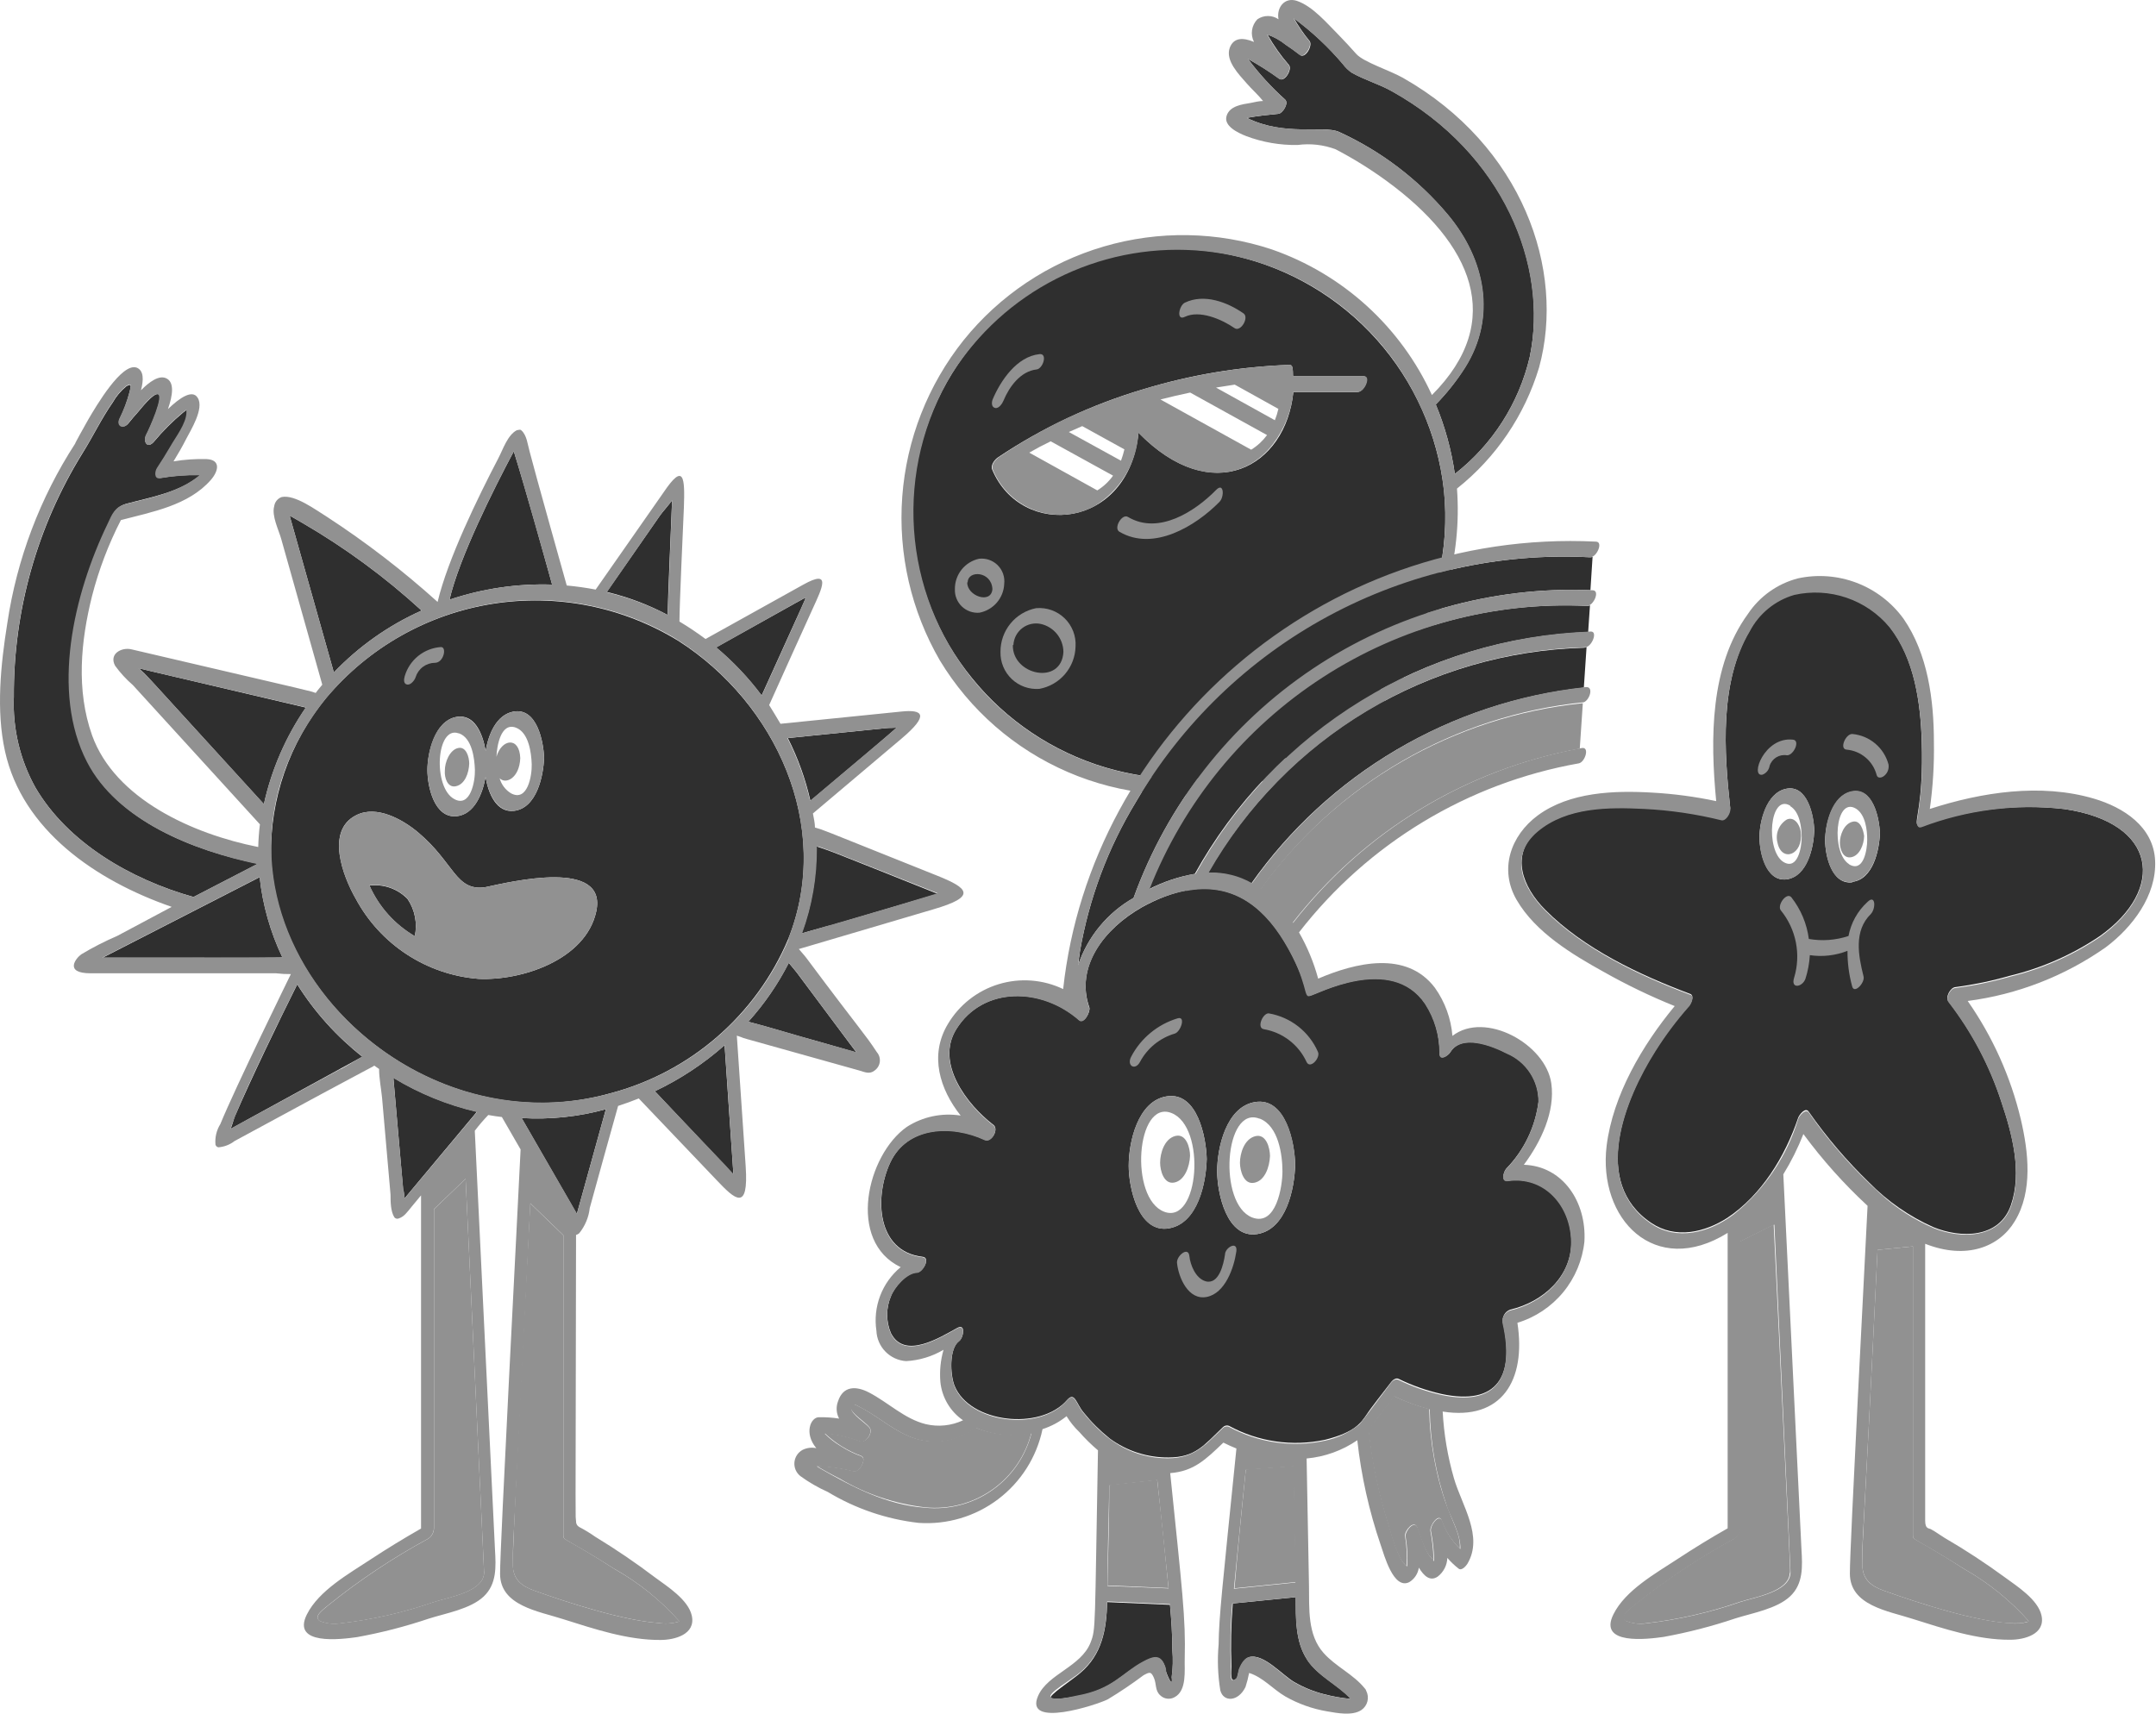 <svg width="405" height="322" viewBox="0 0 405 322" fill="none" xmlns="http://www.w3.org/2000/svg">
<path d="M261.485 17.145C259.056 15.782 256.288 15.015 253.902 13.631C253.288 13.202 252.75 12.677 252.304 12.076C249.576 8.851 246.481 5.956 243.081 3.449C243.925 4.953 244.903 6.379 246 7.709C246.66 8.54 245.19 11.096 244.21 10.329C243.231 9.562 242.464 9.03 241.548 8.412C240.519 7.577 239.35 6.928 238.097 6.495C239.239 8.532 240.587 10.445 242.123 12.204C242.805 13.013 241.314 15.526 240.313 14.802C238.434 13.436 236.47 12.191 234.434 11.075C236.5 13.852 238.841 16.414 241.42 18.721C242.144 19.403 240.952 21.299 240.142 21.384C238.183 21.576 236.18 21.788 234.221 22.151C241.335 25.686 248.534 23.492 251.495 24.77C259.425 28.385 266.443 33.735 272.028 40.426C278.972 48.797 281.145 59.596 275.181 69.075C273.604 71.569 271.77 73.889 269.706 75.997C271.447 80.181 272.648 84.568 273.285 89.054C280.354 83.543 285.322 75.778 287.364 67.051C290.921 50.032 282.572 28.903 261.485 17.145Z" fill="#2F2F2F"/>
<path d="M271.24 92.1C270.069 81.6 265.666 71.724 258.637 63.837C251.608 55.949 242.302 50.441 232.006 48.073C221.967 45.736 211.449 46.599 201.925 50.542C192.401 54.485 184.35 61.309 178.901 70.058C173.452 78.808 170.878 89.043 171.539 99.329C172.201 109.615 176.065 119.436 182.59 127.416C189.048 135.397 197.766 141.242 207.6 144.188C217.437 147.133 227.931 147.041 237.714 143.923C248.368 140.393 257.498 133.332 263.594 123.909C269.69 114.486 272.386 103.265 271.24 92.1ZM213.858 81.301C212.09 99.576 191.834 101.323 186.381 88.224C186.04 87.414 186.85 86.349 187.467 85.944C195.846 80.338 205.023 76.029 214.689 73.164C223.616 70.437 232.86 68.891 242.187 68.564C242.656 68.564 242.805 68.904 242.784 69.352C242.762 69.799 242.784 70.353 242.911 70.694H256.117C257.502 70.694 256.266 73.654 255.01 73.654H242.954C241.527 87.84 227.618 95.423 213.858 81.301Z" fill="#2F2F2F"/>
<path d="M232.304 148.183C244.79 145.258 255.819 137.971 263.409 127.634C270.996 117.297 274.642 104.589 273.69 91.802C281.03 85.969 286.41 78.031 289.111 69.053C294.138 50.714 285.959 27.369 263.551 14.632C260.995 13.183 256.118 11.671 254.754 10.116C253.674 8.895 252.567 7.702 251.432 6.538C249.302 4.408 246.596 1.149 243.572 0.148C241.25 -0.577 239.759 1.489 240.164 3.619C239.58 3.221 238.89 3.008 238.183 3.008C237.476 3.008 236.786 3.221 236.202 3.619C235.663 4.173 235.31 4.882 235.195 5.646C235.08 6.411 235.209 7.192 235.563 7.879C233.561 7.049 231.75 6.985 231.005 8.987C230.132 11.394 232.773 14.035 234.179 15.654C235.158 16.783 236.309 17.784 237.267 18.977C236.5 18.977 235.712 19.19 234.945 19.339C233.284 19.616 230.984 19.893 230.408 21.788C229.833 23.684 232.538 24.962 234.115 25.58C237.197 26.738 240.471 27.302 243.764 27.241C246.173 26.92 248.624 27.198 250.899 28.051C254.23 29.79 257.427 31.776 260.463 33.993C276.48 45.687 282.998 60.192 268.983 74.229C266.08 67.881 261.922 62.186 256.761 57.486C251.6 52.787 245.54 49.179 238.95 46.88C228.707 43.474 217.669 43.281 207.313 46.327C196.958 49.372 187.781 55.511 181.014 63.92C174.298 72.339 170.28 82.589 169.486 93.329C168.691 104.069 171.158 114.798 176.562 124.114C182.195 133.425 190.593 140.748 200.584 145.063C210.576 149.377 221.663 150.467 232.304 148.183ZM178.777 70.288C183.604 62.65 190.404 56.458 198.46 52.367C206.516 48.276 215.528 46.438 224.542 47.046C233.557 47.655 242.241 50.689 249.672 55.826C257.106 60.963 263.012 68.013 266.768 76.231C269.747 82.528 271.353 89.386 271.481 96.35C271.607 103.315 270.252 110.227 267.505 116.628C264.757 123.029 260.68 128.773 255.545 133.479C250.409 138.185 244.33 141.744 237.714 143.923C227.94 147.05 217.45 147.155 207.615 144.226C197.781 141.296 189.059 135.466 182.59 127.5C176.179 119.499 172.376 109.724 171.694 99.493C171.012 89.263 173.484 79.07 178.777 70.288ZM275.245 69.074C281.209 59.575 279.036 48.797 272.093 40.426C266.482 33.725 259.436 28.374 251.474 24.77C248.599 23.535 241.208 25.622 234.2 22.151C236.159 21.788 238.162 21.575 240.121 21.384C240.931 21.384 242.123 19.403 241.399 18.721C238.833 16.407 236.5 13.846 234.434 11.075C236.445 12.199 238.387 13.444 240.249 14.802C241.25 15.526 242.741 13.013 242.06 12.203C240.517 10.45 239.167 8.537 238.034 6.495C239.284 6.934 240.451 7.582 241.484 8.412C242.4 9.03 243.274 9.647 244.147 10.329C245.02 11.011 246.596 8.54 245.936 7.709C244.839 6.379 243.862 4.953 243.018 3.449C246.422 5.95 249.519 8.846 252.241 12.076C252.686 12.677 253.225 13.202 253.838 13.63C256.224 14.994 258.993 15.761 261.421 17.145C282.402 28.839 290.858 49.968 287.365 67.051C285.322 75.778 280.355 83.543 273.285 89.054C272.648 84.568 271.447 80.181 269.707 75.997C271.792 73.892 273.65 71.571 275.245 69.074Z" fill="#919191"/>
<path d="M205.487 95.168C207.915 93.724 209.949 91.703 211.41 89.284C212.871 86.865 213.711 84.123 213.858 81.302C223.805 91.526 233.773 90.461 239.141 83.432C241.3 80.585 242.621 77.191 242.953 73.634H255.116C256.372 73.634 257.608 70.673 256.223 70.673H242.953C242.953 70.247 242.953 69.8 242.826 69.374C242.698 68.948 242.826 68.543 242.229 68.543C227.854 69.093 213.725 72.466 200.652 78.469C196.103 80.614 191.73 83.114 187.573 85.945C186.956 86.35 186.146 87.415 186.487 88.224C187.202 89.991 188.28 91.589 189.65 92.914C191.021 94.239 192.654 95.261 194.445 95.916C196.235 96.57 198.143 96.841 200.045 96.713C201.947 96.584 203.8 96.058 205.487 95.168ZM240.142 76.829C239.976 77.555 239.756 78.267 239.481 78.959L228.427 72.824L231.941 72.27L240.142 76.829ZM238.012 81.749C237.204 82.85 236.193 83.783 235.03 84.497L217.99 75.061C219.843 74.592 221.696 74.145 223.57 73.761L238.012 81.749ZM211.216 84.433C211.048 85.155 210.835 85.867 210.577 86.563L200.779 81.174L203.293 80.066L211.216 84.433ZM209.086 89.374C208.294 90.486 207.286 91.427 206.126 92.143L193.346 85.05C194.666 84.284 196.008 83.574 197.371 82.921L209.086 89.374Z" fill="#919191"/>
<path d="M186.931 76.66C187.656 76.809 188.295 75.786 188.508 75.275C189.573 72.698 191.681 69.758 194.727 69.418C195.92 69.29 196.857 66.35 195.26 66.542C191 66.99 187.954 71.526 186.463 75.062C186.25 75.637 186.228 76.489 186.931 76.66Z" fill="#919191"/>
<path d="M233.605 58.893C230.538 56.763 226.214 55.123 222.572 56.87C221.464 57.402 220.911 60.363 222.572 59.532C225.32 58.212 229.409 59.937 231.923 61.662C233.052 62.429 234.692 59.681 233.605 58.893Z" fill="#919191"/>
<path d="M228.446 92.056C224.506 96.081 217.626 100.576 211.875 97.125C210.746 96.465 209.127 99.255 210.278 99.915C216.668 103.685 224.612 98.85 229.085 94.292C230.023 93.334 229.916 90.543 228.446 92.056Z" fill="#919191"/>
<path d="M194.628 114.273C192.73 114.65 191.023 115.678 189.802 117.179C188.581 118.68 187.922 120.56 187.94 122.495C187.916 123.443 188.091 124.385 188.454 125.26C188.816 126.136 189.358 126.926 190.044 127.58C190.73 128.234 191.545 128.737 192.437 129.058C193.33 129.378 194.279 129.507 195.224 129.439C197.105 129.1 198.81 128.123 200.052 126.671C201.294 125.219 201.997 123.383 202.04 121.473C202.099 120.494 201.946 119.513 201.592 118.598C201.237 117.684 200.689 116.856 199.985 116.173C199.282 115.489 198.439 114.966 197.514 114.638C196.589 114.31 195.605 114.186 194.628 114.273ZM190.368 121.196C190.398 120.58 190.561 119.978 190.846 119.432C191.131 118.885 191.532 118.407 192.02 118.03C192.508 117.653 193.072 117.387 193.673 117.25C194.274 117.112 194.898 117.107 195.501 117.234C196.7 117.503 197.773 118.169 198.546 119.124C199.319 120.078 199.748 121.267 199.761 122.495C199.42 128.842 190.133 126.883 190.261 121.196H190.368Z" fill="#919191"/>
<path d="M183.912 104.987C182.614 105.271 181.455 105.994 180.628 107.034C179.802 108.074 179.359 109.367 179.375 110.695C179.349 111.299 179.451 111.901 179.676 112.462C179.9 113.023 180.241 113.529 180.676 113.948C181.111 114.367 181.631 114.689 182.199 114.892C182.768 115.095 183.374 115.175 183.976 115.126C185.253 114.881 186.409 114.211 187.257 113.224C188.104 112.238 188.592 110.993 188.641 109.694C188.712 109.057 188.639 108.411 188.427 107.806C188.214 107.201 187.867 106.651 187.413 106.199C186.958 105.746 186.407 105.402 185.801 105.192C185.195 104.983 184.549 104.912 183.912 104.987ZM181.782 109.417C181.782 107.096 186.255 107.287 186.425 110.695C186.191 113.592 181.612 111.973 181.697 109.417H181.782Z" fill="#919191"/>
<path d="M298.098 113.847C280.53 112.999 263.14 117.681 248.373 127.232C233.604 136.785 222.204 150.727 215.773 167.097C218.498 165.691 221.422 164.713 224.443 164.2C231.806 150.907 242.477 139.74 255.421 131.781C268.367 123.822 283.147 119.339 298.332 118.767L298.673 113.74C298.492 113.821 298.296 113.857 298.098 113.847Z" fill="#2F2F2F"/>
<path d="M236.754 167.098C239.112 168.857 241.137 171.021 242.739 173.488C256.09 156.271 275.324 144.584 296.756 140.665L297.331 132.145H297.161C285.196 133.385 273.631 137.141 263.221 143.165C252.812 149.188 243.791 157.344 236.754 167.098Z" fill="#919191"/>
<path d="M298.033 121.559C297.888 121.64 297.728 121.69 297.564 121.708C283.142 122.105 269.067 126.208 256.689 133.62C244.312 141.032 234.05 151.505 226.891 164.031C229.734 163.941 232.55 164.634 235.027 166.033C242.235 155.813 251.537 147.243 262.31 140.894C273.086 134.544 285.089 130.56 297.521 129.205L298.033 121.559Z" fill="#2F2F2F"/>
<path d="M333.181 230.102L326.791 233.275C326.791 251.238 326.791 269.202 326.791 287.164C326.78 287.565 326.669 287.957 326.469 288.302C326.269 288.649 325.984 288.939 325.641 289.145C319.089 292.713 312.867 296.856 307.046 301.521C306.215 302.266 304.085 303.651 305.299 304.545C306.524 305.054 307.866 305.216 309.176 305.014C315.193 304.33 321.114 302.98 326.833 300.988C329.645 300.094 336.014 299.092 336.205 295.578C336.355 295.344 336.504 298.986 333.181 230.102Z" fill="#919191"/>
<path d="M369.049 294.855C359.527 288.72 359.336 289.508 359.336 288.465C359.336 288.465 359.336 249.401 359.336 234.192L352.69 234.853C349.9 292.767 349.879 287.102 349.836 293.939C349.836 296.708 351.433 298.007 353.883 298.88C359.783 301.01 373.522 305.59 379.784 304.972L381.04 304.695V304.546C377.596 300.687 373.545 297.413 369.049 294.855Z" fill="#919191"/>
<path d="M387.792 152.019C378.71 150.956 369.504 152.065 360.933 155.257C360.549 155.385 360.315 155.257 360.209 155.023C359.527 154.277 361.359 151.231 360.997 139.282C360.762 131.912 359.612 123.69 354.926 117.705C352.794 115.14 349.995 113.214 346.839 112.139C343.682 111.064 340.289 110.882 337.034 111.613C335.247 112.13 333.584 113.005 332.146 114.184C330.706 115.363 329.522 116.821 328.663 118.472C322.998 128.185 323.85 141.135 325.021 151.828C325.021 152.53 324.233 154.171 323.317 153.958C318.563 152.781 313.704 152.068 308.812 151.828C302.294 151.487 294.115 151.657 288.832 156.088C283.55 160.518 286.021 166.738 290.323 170.998C297.565 178.282 307.981 183.181 317.523 186.76C318.354 187.079 317.63 188.634 317.31 188.89C314.953 191.55 312.814 194.4 310.92 197.41C305.255 206.441 298.758 222.181 310.218 229.807C314.754 232.831 320.186 231.596 324.489 228.827C330.879 224.567 335.309 217.368 337.78 210.04C337.971 209.487 339.164 207.91 339.782 208.912C343.124 213.696 346.92 218.145 351.114 222.203C354.571 225.726 358.66 228.565 363.169 230.574C368.345 232.704 375.566 232.704 377.739 226.463C379.911 220.222 377.952 212.916 375.971 207.058C373.764 200.225 370.392 193.827 366.002 188.144C365.385 187.356 366.386 185.567 367.28 185.482C370.744 185.028 374.169 184.316 377.526 183.352C383.564 181.899 389.292 179.373 394.438 175.897C406.813 167.142 405.322 154.575 387.792 152.019ZM335.65 165.225C331.752 165.758 330.538 160.198 330.516 157.366C330.495 154.533 331.773 149.037 335.437 148.228C339.526 147.312 340.719 153.276 340.804 156.066C340.698 159.112 339.569 164.608 335.65 165.225ZM347.982 165.779C344.085 166.312 342.849 160.731 342.849 157.898C342.849 155.065 344.106 149.57 347.769 148.76C351.859 147.844 353.052 153.808 353.137 156.599C353.031 159.666 351.88 165.225 347.982 165.694V165.779Z" fill="#2F2F2F"/>
<path d="M269.407 274.11C268.84 271.017 268.527 267.882 268.469 264.738C266.182 264.143 263.956 263.33 261.824 262.31C257.564 268.039 257.564 267.848 257.031 268.55C257.675 274.661 258.938 280.694 260.801 286.549C261.227 287.912 262.441 293.067 264.231 294.238C264.346 292.351 264.246 290.458 263.932 288.594C263.805 287.657 265.615 285.463 266.212 286.996C266.808 288.53 267.681 291.789 269.002 292.854C269.215 293.386 269.3 293.386 269.279 292.854C269.225 291.116 269.034 289.386 268.704 287.678C268.533 286.634 270.344 284.121 270.834 285.761C271.541 287.74 272.702 289.527 274.22 290.979C274.497 287.167 271.366 284.802 269.407 274.11Z" fill="#919191"/>
<path d="M208.384 279.009C208.384 285.399 208.149 291.598 208.043 297.902L219.502 298.392C218.842 291.619 218.16 284.824 217.372 278.051L208.384 279.009Z" fill="#919191"/>
<path d="M234.028 276.088C233.262 283.543 232.516 290.998 231.898 298.432L243.443 297.26C243.315 289.997 243.166 282.734 243.038 275.449L234.028 276.088Z" fill="#919191"/>
<path d="M183.162 268.188C181.616 269.409 179.798 270.239 177.863 270.61C175.928 270.981 173.932 270.881 172.044 270.318C168.188 269.147 165.164 266.25 161.671 264.439C160.968 264.077 159.668 263.289 159.775 264.439C159.881 265.59 162.48 267.145 163.311 268.167C164.141 269.189 162.629 271.213 161.5 270.766C159.391 269.952 157.173 269.458 154.919 269.296C156.89 271.168 159.224 272.619 161.777 273.556C162.906 274.003 161.479 276.623 160.414 276.431C158.119 275.858 155.77 275.522 153.406 275.43C154.003 275.856 156.921 277.454 157.666 277.795C162.6 280.717 168.094 282.568 173.79 283.226C178.247 283.667 182.714 282.493 186.378 279.916C190.041 277.341 192.657 273.532 193.748 269.189C190.2 269.943 186.506 269.594 183.162 268.188Z" fill="#919191"/>
<path d="M283.273 221.859C281.931 222.051 282.421 220.176 282.954 219.58C286.298 216.142 288.43 211.707 289.024 206.949C289.039 205.021 288.481 203.134 287.425 201.522C286.366 199.911 284.856 198.65 283.082 197.896C280.227 196.427 274.562 194.19 272.432 197.705C272.006 198.365 270.429 199.387 270.429 197.875C270.457 194.576 269.516 191.338 267.724 188.567C261.334 179.11 247.17 186.927 246.126 187.055C245.082 187.182 245.849 185.436 242.335 178.769C235.753 166.33 226.168 164.029 214.517 170.462C207.403 174.509 201.929 181.602 204.634 189.291C204.889 190.037 203.654 192.465 202.717 191.655C195.688 185.478 184.676 185.265 179.628 193.381C175.687 199.771 181.608 207.524 186.635 211.379C187.679 212.189 186.231 214.723 185.016 214.17C178.861 211.294 170.447 211.55 167.231 218.43C164.249 224.82 164.59 235.15 173.344 236.151C174.856 236.343 173.344 239.048 172.236 239.091C170.277 239.091 167.976 241.902 167.359 243.564C166.895 244.658 166.656 245.836 166.656 247.025C166.656 248.213 166.895 249.391 167.359 250.486C169.893 255.492 176.475 251.359 179.841 249.506C181.459 248.633 181.012 251.338 180.181 251.956C178.243 253.362 178.499 258.346 179.308 260.369C182.12 267.356 195.39 268.889 200.438 263.074C201.907 261.392 202.12 263.692 203.547 265.396C205.002 267.207 206.653 268.849 208.468 270.295C211.671 272.647 215.55 273.895 219.522 273.852C224.528 273.852 226.147 271.573 229.725 268.165C229.868 268.016 230.051 267.912 230.251 267.867C230.451 267.82 230.662 267.837 230.854 267.909C236.366 270.919 242.776 271.85 248.916 270.529C254.646 269.102 255.69 267.27 256.797 265.673C257.309 264.949 256.797 265.524 261.356 259.645C261.654 259.262 262.25 258.836 262.74 259.091C265.305 260.348 268.006 261.298 270.792 261.924C281.25 264.161 284.594 258.601 282.315 248.484C282.219 247.983 282.306 247.466 282.562 247.025C282.815 246.582 283.218 246.247 283.699 246.077C289.876 244.629 295.287 239.815 295.18 233.148C295.074 226.481 290.196 220.879 283.273 221.859ZM219.586 230.805C213.814 231.742 212.025 223.094 212.025 219.047C212.025 214.617 213.729 206.885 219.118 206.012C224.933 205.032 226.573 213.722 226.679 217.748C226.573 222.178 225.039 229.91 219.522 230.805H219.586ZM236.2 231.87C230.428 232.807 228.66 224.159 228.639 220.112C228.639 215.682 230.343 207.971 235.732 207.077C241.547 206.118 243.208 214.809 243.293 218.834C243.187 223.265 241.653 230.975 236.2 231.87Z" fill="#2F2F2F"/>
<path d="M298.714 104.711C281.632 103.815 264.632 107.635 249.573 115.754C234.516 123.872 221.983 135.976 213.344 150.74C208.121 159.343 204.566 168.852 202.864 178.771C202.758 179.644 202.63 180.496 202.523 181.348C204.323 176 208.032 171.504 212.939 168.718C219.252 151.217 230.972 136.179 246.399 125.782C261.829 115.385 280.166 110.169 298.757 110.888L299.162 104.605C299.029 104.689 298.872 104.727 298.714 104.711Z" fill="#2F2F2F"/>
<path d="M48.462 162.282C36.364 159.854 22.093 154.209 16.512 143.112C9.718 129.927 14.063 111.546 20.368 98.382C21.262 96.486 21.71 95.208 23.818 94.633C28.398 93.398 33.851 92.503 37.642 89.244C35.152 89.192 32.663 89.377 30.208 89.798C29.079 89.947 29.229 88.499 29.654 87.86C30.506 86.582 31.316 85.261 32.104 83.919C33.105 82.194 35.214 79.446 35.193 77.38C35.193 76.677 35.086 77.061 34.383 77.529C32.404 79.178 30.579 81.004 28.93 82.982C27.695 84.431 26.8 82.982 27.503 81.662C28.206 80.341 31.018 74.121 29.633 74.036C28.611 74.036 26.523 76.741 25.927 77.423C25.331 78.105 24.692 78.807 24.116 79.553C23.222 80.66 21.859 80 22.498 78.637C23.284 77.036 23.905 75.359 24.351 73.632C24.585 72.609 24.841 71.949 23.733 72.588C22.707 73.421 21.847 74.44 21.198 75.591C19.068 78.637 17.492 81.981 15.49 85.176C6.985 98.915 2.519 114.771 2.603 130.929C2.359 136.873 3.76 142.769 6.65 147.969C12.7 158.32 24.521 165.222 36.343 168.544L48.462 162.282Z" fill="#2F2F2F"/>
<path d="M87.465 221.497L81.522 227.205C81.522 247.213 81.522 267.2 81.522 287.165C81.512 287.563 81.404 287.951 81.207 288.298C81.01 288.643 80.73 288.935 80.393 289.146C73.828 292.709 67.597 296.859 61.777 301.542C60.946 302.288 58.795 303.672 60.03 304.567C61.248 305.074 62.582 305.236 63.886 305.036C69.909 304.352 75.838 303.002 81.564 301.01C84.355 300.115 90.745 299.114 90.936 295.6C90.936 295.344 91.107 299.05 87.465 221.497Z" fill="#919191"/>
<path d="M115.516 294.856C105.973 288.722 105.803 289.51 105.803 288.466C105.803 288.466 105.803 247.996 105.803 232.085L99.604 226.1C99.477 228.784 96.367 286.358 96.324 293.94C96.324 296.709 97.922 298.009 100.371 298.882C106.633 301.118 117.028 304.484 123.673 304.952C124.969 305.155 126.292 305.067 127.55 304.697C127.557 304.648 127.557 304.597 127.55 304.548C124.092 300.684 120.027 297.41 115.516 294.856Z" fill="#919191"/>
<path d="M53.04 179.876C50.781 175.132 49.34 170.041 48.78 164.816L19.301 179.939C55.511 179.939 51.89 179.982 53.04 179.876Z" fill="#2F2F2F"/>
<path d="M103.716 109.844C101.948 103.454 98.923 92.569 96.517 84.795C92.704 91.952 86.271 104.796 84.439 112.677C90.645 110.591 97.173 109.631 103.716 109.844Z" fill="#2F2F2F"/>
<path d="M62.713 126.351C67.404 121.444 73.003 117.495 79.199 114.722C72.35 108.446 64.844 102.926 56.813 98.257C56.281 97.98 55.343 97.362 54.406 96.894C59.54 115.126 60.519 118.598 62.713 126.351Z" fill="#2F2F2F"/>
<path d="M68.059 198.554C63.235 194.759 59.099 190.162 55.833 184.965C52.212 192.228 47.313 202.367 44.097 209.801C43.884 210.333 43.649 211.356 43.309 212.122C43.309 212.08 66.717 199.3 68.059 198.554Z" fill="#2F2F2F"/>
<path d="M152.235 150.463C157.496 146.054 168.401 136.895 168.401 136.725C164.823 136.938 172.15 136.235 147.996 138.684C149.886 142.422 151.31 146.378 152.235 150.463Z" fill="#2F2F2F"/>
<path d="M26.035 125.541C28.165 127.522 24.587 123.709 49.572 151.101C51.006 144.601 53.682 138.439 57.453 132.953C23.799 125.051 26.589 125.711 26.035 125.541Z" fill="#2F2F2F"/>
<path d="M136.111 196.385C132.175 199.872 127.765 202.783 123.012 205.033C124.801 206.907 137.091 219.943 137.773 220.688C137.624 218.473 136.26 198.6 136.111 196.385Z" fill="#2F2F2F"/>
<path d="M125.419 115.551C125.419 113.272 126.058 98.916 126.249 94.017C125.504 95.039 124.481 96.147 123.97 96.871L113.98 111.227C117.961 112.177 121.805 113.629 125.419 115.551Z" fill="#2F2F2F"/>
<path d="M143.074 130.677C152.148 110.655 151.083 113.062 151.339 112.295C150.721 112.572 152.702 111.486 134.512 121.646C137.706 124.314 140.58 127.345 143.074 130.677Z" fill="#2F2F2F"/>
<path d="M76.003 225.162L89.593 208.889C84.054 207.607 78.755 205.449 73.894 202.499C76.685 234.513 75.322 219.283 76.003 225.162Z" fill="#2F2F2F"/>
<path d="M149.679 182.754C149.253 182.179 148.678 181.561 148.167 180.922C146.129 184.924 143.572 188.641 140.562 191.977C144.823 193.084 149.082 194.447 153.492 195.64L160.925 197.77C160.286 197.003 161.351 198.388 149.679 182.754Z" fill="#2F2F2F"/>
<path d="M153.324 159.024C153.425 164.601 152.494 170.147 150.576 175.383C169.32 169.994 130.192 181.496 176.136 167.949C153.324 158.833 156.924 160.26 153.324 159.024Z" fill="#2F2F2F"/>
<path d="M108.357 228.1C109.572 223.712 113.193 210.592 113.81 208.419C108.662 209.835 103.315 210.398 97.984 210.08C99.135 212.083 108.272 227.93 108.357 228.1Z" fill="#2F2F2F"/>
<path d="M148.063 176.448C156.583 155.148 145.549 132.038 127.551 120.493C117.065 114.01 104.596 111.518 92.424 113.473C80.253 115.429 69.192 121.701 61.265 131.143C54.368 139.53 50.697 150.107 50.913 160.963C52.042 189.143 83.204 214.213 114.622 205.438C122.04 203.482 128.912 199.853 134.709 194.826C140.506 189.801 145.074 183.514 148.063 176.448ZM85.675 134.722C89.168 134.04 90.68 137.874 91.234 141.112C91.746 137.938 93.258 134.338 96.389 133.721C100.841 132.847 102.097 139.301 102.204 142.368C102.097 145.755 100.841 151.847 96.559 152.358C93.258 152.742 91.724 149.121 91.213 145.968C90.659 149.227 89.083 152.976 85.845 153.359C81.585 153.849 80.286 147.779 80.286 144.669C80.286 141.559 81.628 135.51 85.675 134.722ZM112.002 171.273C110.021 180.368 97.965 184.308 89.892 183.925C85.086 183.548 80.452 181.965 76.417 179.326C72.382 176.687 69.076 173.075 66.803 168.823C64.46 164.733 61.095 156.043 66.931 153.168C70.765 151.229 75.643 153.977 78.54 156.405C85.377 162.135 85.569 167.545 91.192 166.693C95.984 165.671 114.174 161.262 112.002 171.273Z" fill="#2F2F2F"/>
<path d="M220.227 310.063C220.227 307.188 220.035 304.334 219.78 301.543L207.98 301.032C207.852 306.166 207.042 310.852 202.931 314.345C201.291 315.751 196.861 318.605 197.415 319.052C197.969 319.499 201.334 318.903 202.335 318.711C209.045 317.455 210.727 314.451 214.71 312.321C216.436 311.384 217.927 310.852 218.757 312.939C218.928 313.344 218.928 313.748 219.056 314.153C219.183 314.558 220.397 317.54 220.099 315.154C220.331 313.467 220.376 311.759 220.227 310.063Z" fill="#2F2F2F"/>
<path d="M245.551 311.853C243.293 308.445 243.421 304.058 243.421 300.096L231.578 301.288C231.248 305.233 231.163 309.197 231.322 313.153C231.322 313.855 230.939 316.752 232.387 315.283C232.387 315.283 232.728 313.834 232.792 313.685C233.09 312.897 233.729 311.662 234.602 311.385C237.286 310.533 240.992 314.857 243.122 316.049C244.869 317.061 246.748 317.828 248.703 318.328C250.373 318.767 252.075 319.065 253.794 319.223C251.195 316.454 247.595 314.963 245.551 311.853Z" fill="#2F2F2F"/>
<path d="M69.398 166.396C71.166 170.387 74.147 173.719 77.918 175.917C78.173 174.718 78.184 173.478 77.95 172.275C77.715 171.071 77.241 169.925 76.555 168.909C75.637 167.966 74.514 167.248 73.272 166.811C72.03 166.377 70.704 166.234 69.398 166.396Z" fill="#2F2F2F"/>
<path d="M404.836 161.711C404.537 155.321 398.893 151.7 393.334 150.06C383.365 147.12 372.247 148.846 362.513 151.998C363.098 147.829 363.354 143.62 363.279 139.41C363.279 131.571 362.15 122.86 357.571 116.257C355.358 113.205 352.303 110.863 348.783 109.517C345.262 108.17 341.426 107.877 337.741 108.674C333.883 109.676 330.531 112.065 328.326 115.383C321.212 125.16 321.254 138.813 322.383 150.528C318.432 149.689 314.424 149.155 310.391 148.931C303.235 148.505 294.885 148.803 288.9 153.191C283.724 157.004 281.573 163.394 284.917 169.123C288.452 175.194 295.354 179.347 301.318 182.649C305.597 185.066 310.029 187.201 314.588 189.039C308.474 196.43 303 205.781 301.808 215.238C300.104 229.04 310.839 240.18 324.535 231.66C324.535 247.72 324.535 284.719 324.535 287.168C321.312 289 318.16 290.932 315.077 292.962C311.03 295.624 305.322 298.798 303.086 303.313C300.146 309.171 309.476 307.999 312.5 307.573C317.088 306.738 321.608 305.571 326.026 304.08C329.199 303.079 333.779 302.291 336.271 299.948C338.763 297.605 338.593 294.325 338.401 291.109C338.188 286.657 335.27 226.42 334.993 220.648C336.473 218.245 337.734 215.715 338.763 213.087C342.348 217.949 346.384 222.465 350.819 226.569C350.393 235.601 347.453 291.13 347.496 295.667C347.496 301.695 354.717 302.696 359.296 304.187C365.111 306.019 371.459 308.149 377.614 308.106C380.255 308.106 384.26 307.084 383.493 303.548C382.833 300.544 378.892 298.052 376.634 296.391C372.984 293.716 369.194 291.234 365.282 288.957C364.472 288.467 363.599 287.807 362.726 287.338C362.3 287.104 361.639 287.338 361.639 285.698C361.639 282.823 361.639 272.13 361.639 233.705C369.435 236.772 375.591 234.28 378.488 229.445C381.896 223.822 381.044 216.431 379.595 210.275C377.695 202.317 374.313 194.788 369.627 188.08C378.954 186.868 387.849 183.409 395.549 178.005C400.576 174.235 405.134 168.25 404.836 161.711ZM336.335 295.581C336.143 299.096 329.774 300.097 326.963 300.992C321.244 302.981 315.322 304.329 309.305 305.017C307.995 305.22 306.653 305.058 305.429 304.549C304.214 303.612 306.344 302.27 307.175 301.524C312.996 296.86 319.218 292.717 325.77 289.149C326.113 288.942 326.398 288.653 326.599 288.305C326.799 287.96 326.91 287.568 326.92 287.168C326.92 269.206 326.92 251.241 326.92 233.279L333.31 230.105C336.548 299.82 336.356 295.347 336.335 295.581ZM369.052 294.857C373.548 297.415 377.599 300.689 381.044 304.549V304.698C379.785 305.066 378.462 305.154 377.167 304.954C370.479 304.485 360.127 301.12 353.886 298.883C351.437 298.01 349.818 296.753 349.839 293.941C349.839 286.891 349.69 297.009 352.693 234.855L359.339 234.195C359.339 249.403 359.339 288.467 359.339 288.467C359.339 289.511 359.424 288.766 369.052 294.857ZM394.463 176.067C389.316 179.543 383.589 182.07 377.55 183.522C374.193 184.487 370.768 185.198 367.305 185.652C366.389 185.652 365.409 187.527 366.027 188.315C370.417 193.998 373.789 200.396 375.995 207.229C377.976 213.087 379.915 220.542 377.763 226.633C375.612 232.725 368.37 232.874 363.194 230.744C359.565 229.172 356.218 227.015 353.29 224.354C348.222 219.798 343.698 214.673 339.807 209.082C339.189 208.166 337.996 209.657 337.805 210.211C335.664 217.291 331.432 223.558 325.664 228.188C321.084 231.639 315.014 233.194 310.242 229.977C298.783 222.352 305.279 206.548 310.945 197.58C312.839 194.571 314.977 191.721 317.335 189.06C317.655 188.698 318.379 187.143 317.548 186.93C308.006 183.352 297.59 178.41 290.348 171.168C286.088 166.908 283.34 160.902 288.857 156.258C294.374 151.615 302.319 151.679 308.837 151.998C313.729 152.238 318.588 152.952 323.342 154.128C324.258 154.362 325.131 152.722 325.046 151.998C323.874 141.348 322.916 128.355 328.688 118.642C329.547 116.992 330.731 115.533 332.171 114.354C333.608 113.175 335.272 112.301 337.059 111.784C340.314 111.053 343.707 111.235 346.863 112.31C350.02 113.384 352.819 115.311 354.951 117.876C359.637 123.861 360.787 132.083 361.022 139.452C361.384 151.295 359.573 154.469 360.233 155.193C360.34 155.449 360.574 155.555 360.958 155.427C369.507 152.182 378.707 151.014 387.796 152.02C405.24 154.576 406.966 167.1 394.463 176.067Z" fill="#919191"/>
<path d="M347.77 148.672C344.106 149.481 342.85 154.678 342.85 157.809C342.85 160.941 344.085 166.329 347.983 165.69C351.881 165.051 353.031 159.663 353.138 156.51C353.031 153.72 351.86 147.756 347.77 148.672ZM347.365 162.389C343.936 160.259 344.703 149.609 348.622 151.931C350.432 153.038 350.752 155.956 350.752 157.809C350.752 159.663 350.07 164.05 347.323 162.389H347.365Z" fill="#919191"/>
<path d="M347.981 154.404C346.384 154.809 345.617 156.896 345.617 158.366C345.617 159.495 346.171 161.369 347.747 161.071C349.323 160.773 350.133 158.707 350.175 157.088C350.026 155.959 349.451 153.999 347.981 154.404Z" fill="#919191"/>
<path d="M335.649 165.225C339.568 164.692 340.697 159.197 340.804 156.066C340.804 153.276 339.526 147.312 335.436 148.227C331.772 149.037 330.516 154.213 330.516 157.365C330.516 160.518 331.751 165.672 335.649 165.225ZM336.309 151.486C338.098 152.573 338.439 155.512 338.439 157.365C338.439 159.218 337.694 163.606 334.989 161.945C331.602 159.772 332.411 148.994 336.309 151.401V151.486Z" fill="#919191"/>
<path d="M338.269 156.317C338.12 154.996 337.076 153.378 335.67 153.974C334.938 154.413 334.369 155.079 334.05 155.871C333.73 156.663 333.679 157.538 333.903 158.362C334.691 162.111 338.802 160.662 338.269 156.317Z" fill="#919191"/>
<path d="M331.072 145.562C331.419 145.43 331.726 145.209 331.962 144.921C332.197 144.633 332.352 144.289 332.414 143.922C332.621 143.245 333.07 142.668 333.675 142.299C334.278 141.93 334.998 141.795 335.694 141.92C336.951 141.92 338.229 139.108 336.802 138.981C331.413 138.363 328.687 146.052 331.072 145.562Z" fill="#919191"/>
<path d="M347.982 137.917C346.726 137.81 345.448 140.75 346.875 140.856C348.191 140.967 349.441 141.484 350.451 142.335C351.463 143.185 352.185 144.328 352.519 145.606C352.711 146.352 353.499 146.139 353.946 145.777C354.255 145.522 354.492 145.192 354.634 144.819C354.775 144.445 354.817 144.041 354.756 143.647C354.349 142.113 353.48 140.742 352.27 139.717C351.058 138.693 349.563 138.064 347.982 137.917Z" fill="#919191"/>
<path d="M350.796 169.481C348.947 171.168 347.699 173.411 347.239 175.871C344.838 176.67 342.276 176.862 339.784 176.425C339.419 173.581 338.293 170.887 336.525 168.629C335.651 167.5 333.756 170.078 334.522 171.057C335.947 172.802 336.919 174.872 337.353 177.083C337.788 179.292 337.673 181.575 337.015 183.731C336.354 185.861 338.548 185.52 339.145 183.923C339.607 182.481 339.886 180.983 339.975 179.471C342.363 179.825 344.802 179.545 347.047 178.662C347.034 180.913 347.328 183.156 347.92 185.328C348.304 186.883 350.434 184.583 350.05 183.411C349.092 179.577 348.197 174.891 351.435 171.739C352.414 170.695 352.329 167.948 350.796 169.481Z" fill="#919191"/>
<path d="M298.097 113.848C299.354 113.848 300.611 110.973 299.205 110.909C280.542 110.091 262.107 115.259 246.587 125.658C231.068 136.058 219.279 151.145 212.94 168.717C208.032 171.503 204.324 176 202.524 181.348C202.524 180.496 202.758 179.644 202.865 178.771C204.567 168.851 208.122 159.343 213.344 150.74C221.977 135.971 234.51 123.863 249.569 115.744C264.629 107.625 281.63 103.807 298.715 104.711C299.95 104.711 301.207 101.835 299.822 101.771C248.021 99.237 204.888 138.194 199.712 185.842C195.933 184.034 191.612 183.706 187.602 184.924C183.593 186.143 180.185 188.818 178.05 192.424C174.536 198.303 176.538 204.672 180.457 209.613C176.938 209.055 173.335 209.814 170.34 211.743C162.863 216.983 159.008 233.235 169.19 238.091C167.464 239.521 166.137 241.372 165.339 243.465C164.54 245.559 164.296 247.826 164.631 250.041C164.692 251.515 165.295 252.912 166.326 253.966C167.356 255.021 168.741 255.655 170.212 255.749C172.692 255.615 175.103 254.884 177.241 253.619C176.679 255.577 176.477 257.617 176.645 259.647C176.788 261.087 177.243 262.48 177.979 263.726C178.714 264.974 179.713 266.046 180.905 266.868C178.719 267.896 176.247 268.152 173.897 267.592C169.914 266.612 166.825 263.502 163.247 261.649C160.84 260.393 158.369 260.35 157.411 263.332C157.216 263.852 157.134 264.408 157.171 264.964C157.208 265.517 157.362 266.058 157.624 266.548C156.37 266.354 155.101 266.269 153.832 266.293C152.299 266.293 150.978 269.275 153.342 272.107C152.472 271.92 151.563 272.033 150.765 272.427C150.335 272.661 149.97 272.998 149.702 273.407C149.434 273.816 149.272 274.284 149.23 274.772C149.188 275.26 149.267 275.75 149.46 276.199C149.654 276.649 149.956 277.043 150.339 277.347C151.947 278.521 153.675 279.52 155.494 280.329C160.692 283.467 166.503 285.45 172.534 286.144C177.891 286.521 183.203 284.943 187.487 281.705C191.771 278.466 194.737 273.786 195.836 268.529C197.477 268.003 199.008 267.181 200.351 266.101C201.022 267.194 201.831 268.197 202.758 269.083C203.836 270.31 205.003 271.458 206.252 272.512C205.634 306.145 205.868 306.038 204.867 308.616C203.078 313.195 196.816 314.516 195.005 318.648C192.279 324.846 206.06 320.331 208.083 319.308C210.401 317.911 212.648 316.397 214.814 314.771C215.964 314.154 216.22 314.047 216.752 315.24C217.285 316.433 216.923 317.668 217.988 318.584C218.337 318.91 218.782 319.117 219.257 319.174C219.73 319.232 220.212 319.138 220.629 318.904C222.993 317.668 222.482 313.813 222.546 311.662C222.759 304.121 222.056 298.647 219.82 276.794C224.25 276.453 226.487 274.238 229.809 271.064C230.597 271.469 231.428 271.831 232.259 272.171C229.596 298.456 228.979 303.717 228.915 308.999C228.659 311.877 228.766 314.776 229.234 317.626C229.831 319.883 232.621 319.756 233.963 316.987C234.246 316.122 234.472 315.24 234.644 314.345C237.222 315.134 239.139 317.413 241.439 318.755C243.887 320.15 246.562 321.102 249.341 321.566C251.109 321.864 254.006 322.461 255.731 321.311C256.296 320.925 256.701 320.346 256.869 319.683C257.037 319.021 256.958 318.32 256.647 317.711C256.596 317.523 256.494 317.353 256.349 317.221C254.219 314.58 250.918 313.153 248.639 310.597C245.571 307.167 245.955 302.204 245.891 297.923L245.444 274.046C248.858 273.737 252.136 272.557 254.965 270.617C255.706 277.332 257.184 283.948 259.374 290.34C259.991 292.087 261.738 298.754 264.72 297.284C265.204 296.99 265.617 296.594 265.93 296.123C266.241 295.65 266.448 295.118 266.531 294.558C267.489 296.155 268.661 297.199 270.066 296.24C270.61 295.825 271.055 295.295 271.368 294.688C271.681 294.081 271.856 293.41 271.877 292.726C272.518 293.469 273.232 294.147 274.007 294.749C274.582 295.197 275.413 294.217 275.647 293.834C278.714 288.679 274.603 282.864 273.134 277.816C271.947 273.714 271.234 269.492 271.004 265.228C282.058 266.974 286.723 259.413 285.04 248.55C288.408 247.525 291.398 245.529 293.639 242.814C295.878 240.096 297.266 236.779 297.629 233.278C298.055 225.844 293.582 219.092 286.254 218.858C289.513 214.47 292.154 208.847 291.409 203.564C290.365 196.173 278.97 189.889 272.835 194.639C272.573 191.378 271.432 188.252 269.534 185.587C264.188 178.537 254.624 180.88 247.616 183.883C246.79 180.846 245.58 177.925 244.016 175.192C256.986 158.455 275.715 147.135 296.564 143.434C297.735 143.242 298.694 140.26 297.117 140.559C275.615 144.443 256.307 156.141 242.909 173.403C241.307 170.937 239.281 168.773 236.924 167.013C243.963 157.213 253.003 149.02 263.446 142.976C273.89 136.932 285.496 133.175 297.501 131.953C298.608 131.57 299.46 128.929 297.863 129.099C285.398 130.431 273.359 134.406 262.554 140.761C251.746 147.115 242.421 155.702 235.198 165.948C232.725 164.538 229.907 163.846 227.062 163.946C234.221 151.42 244.483 140.948 256.86 133.535C269.238 126.123 283.313 122.021 297.735 121.623C298.992 121.623 300.206 118.641 298.843 118.662C283.594 119.191 268.744 123.659 255.734 131.632C242.726 139.606 232.003 150.812 224.612 164.159C221.592 164.672 218.667 165.65 215.943 167.056C222.371 150.722 233.748 136.81 248.481 127.268C263.214 117.726 280.563 113.034 298.097 113.848ZM173.684 283.29C166.484 282.757 160.009 279.328 153.854 275.792L153.406 275.494C155.771 275.584 158.119 275.92 160.414 276.495C161.479 276.687 162.906 274.067 161.777 273.62C160.415 273.132 159.115 272.489 157.901 271.703C156.813 271.057 155.811 270.278 154.919 269.381C157.173 269.543 159.391 270.037 161.5 270.851C162.629 271.298 164.056 269.168 163.311 268.252C162.565 267.336 159.881 265.739 159.881 264.525C159.881 263.311 161.074 264.163 161.777 264.525C165.292 266.357 168.295 269.232 172.15 270.404C174.039 270.966 176.034 271.066 177.969 270.695C179.905 270.325 181.722 269.494 183.269 268.274C186.574 269.679 190.228 270.052 193.748 269.339C192.633 273.684 189.994 277.484 186.31 280.044C182.627 282.606 178.146 283.759 173.684 283.29ZM220.224 310.064C220.363 311.719 220.32 313.383 220.097 315.027C220.416 317.477 219.032 314.58 219.053 314.026C219.074 313.472 218.925 313.217 218.755 312.812C217.924 310.682 216.433 311.257 214.708 312.194C210.725 314.324 209.042 317.391 202.332 318.584C201.331 318.776 198.264 319.585 197.412 318.925C196.56 318.265 201.289 315.623 202.929 314.218C207.04 310.724 207.849 306.038 207.977 300.905L219.777 301.416C220.033 304.249 220.224 307.103 220.224 310.064ZM208.041 297.987C208.041 291.597 208.275 285.399 208.382 279.094L217.391 278.114C218.101 284.888 218.812 291.667 219.521 298.456L208.041 297.987ZM234.027 276.176L242.93 275.537C243.058 282.821 243.207 290.085 243.335 297.348L231.79 298.52C232.514 290.894 233.26 283.546 234.027 276.091V276.176ZM245.55 311.939C247.68 315.048 251.195 316.561 253.687 319.223C251.968 319.066 250.266 318.767 248.596 318.329C246.641 317.828 244.762 317.061 243.015 316.049C240.885 314.857 237.243 310.533 234.495 311.385C233.622 311.662 232.983 312.897 232.685 313.685C232.685 313.834 232.387 315.176 232.28 315.283C230.832 316.838 231.258 313.941 231.215 313.153C231.055 309.197 231.141 305.233 231.471 301.289L243.314 300.096C243.42 304.058 243.292 308.445 245.55 311.853V311.939ZM271.77 283.034C272.537 285.164 274.454 288.423 274.326 291.065C272.808 289.612 271.647 287.825 270.94 285.846C270.343 284.206 268.533 286.719 268.81 287.763C269.148 289.469 269.34 291.201 269.385 292.939C269.385 293.471 269.385 293.471 269.108 292.939C267.787 291.874 266.978 288.679 266.318 287.081C265.657 285.484 263.911 287.742 264.038 288.679C264.352 290.543 264.452 292.436 264.337 294.323C262.547 293.152 261.333 287.933 260.907 286.634C259.039 280.779 257.776 274.749 257.137 268.636C257.648 268.039 257.137 268.636 261.93 262.395C264.062 263.415 266.288 264.229 268.575 264.823C268.667 270.996 269.747 277.115 271.77 282.949V283.034ZM222.78 167.418C230.96 165.842 236.86 169.782 241.226 176.982C245.912 184.714 244.741 187.632 246.083 187.142C247.126 187.014 261.312 179.218 267.681 188.654C269.472 191.425 270.414 194.663 270.386 197.962C270.386 199.475 271.962 198.452 272.388 197.792C274.518 194.277 280.163 196.514 283.038 197.983C284.812 198.738 286.323 199.998 287.381 201.609C288.438 203.221 288.996 205.108 288.981 207.036C288.387 211.794 286.254 216.229 282.91 219.667C282.378 220.263 281.888 222.138 283.23 221.946C290.152 220.966 295.03 226.653 295.115 233.32C295.2 239.987 289.812 244.801 283.635 246.249C283.153 246.418 282.751 246.754 282.497 247.197C282.241 247.638 282.154 248.156 282.25 248.656C284.55 258.838 281.121 264.312 270.727 262.096C267.941 261.472 265.238 260.522 262.675 259.264C262.185 259.008 261.589 259.434 261.291 259.817C258.799 263.098 255.944 267.059 255.284 267.698C253.42 269.187 251.231 270.216 248.894 270.702C242.753 272.027 236.342 271.098 230.832 268.082C230.64 268.007 230.429 267.992 230.229 268.039C230.029 268.084 229.846 268.188 229.703 268.337C225.933 271.916 223.909 274.727 216.923 273.854C211.129 273.045 207.231 269.999 203.525 265.483C202.098 263.779 201.885 261.479 200.415 263.161C195.282 269.104 182.055 267.422 179.286 260.456C178.476 258.454 178.221 253.449 180.159 252.043C180.99 251.425 181.437 248.72 179.818 249.593C176.453 251.447 169.871 255.579 167.336 250.573C166.873 249.478 166.634 248.301 166.634 247.112C166.634 245.923 166.873 244.746 167.336 243.651C167.975 241.989 170.255 239.284 172.214 239.178C173.343 239.178 174.834 236.43 173.322 236.238C164.567 235.237 164.227 224.885 167.209 218.517C170.425 211.637 178.838 211.381 184.994 214.257C186.208 214.81 187.657 212.276 186.613 211.466C181.586 207.611 175.665 199.858 179.605 193.468C184.611 185.331 195.58 185.502 202.694 191.743C203.632 192.552 204.824 190.124 204.611 189.378C201.054 179.005 212.173 169.356 222.844 167.354L222.78 167.418Z" fill="#919191"/>
<path d="M236.198 231.872C241.651 230.977 243.185 223.352 243.291 218.836C243.291 214.81 241.545 206.056 235.73 207.078C230.341 207.973 228.637 215.598 228.637 220.114C228.658 224.161 230.426 232.809 236.198 231.872ZM236.646 210.188C240.16 211.551 240.906 216.983 240.906 220.114C240.906 222.904 239.755 230.487 235.218 228.762C228.722 226.227 230.021 207.632 236.56 210.188H236.646Z" fill="#919191"/>
<path d="M235.584 222.242C237.608 221.88 238.481 219.26 238.566 217.215C238.566 215.745 237.863 212.955 235.797 213.488C233.731 214.02 232.922 216.704 232.922 218.514C232.943 219.963 233.625 222.604 235.584 222.242Z" fill="#919191"/>
<path d="M219.12 206.013C213.731 206.886 212.027 214.533 212.027 219.049C212.027 223.096 213.817 231.829 219.589 230.806C225.042 229.912 226.575 222.286 226.682 217.749C226.575 213.724 224.935 205.033 219.12 206.013ZM218.673 227.675C212.113 225.162 213.412 206.567 220.036 209.123C226.66 211.679 225.276 230.231 218.673 227.675Z" fill="#919191"/>
<path d="M217.926 218.473C217.926 219.922 218.607 222.563 220.567 222.201C222.527 221.839 223.464 219.24 223.549 217.174C223.549 215.704 222.846 212.914 220.78 213.447C218.714 213.979 217.926 216.705 217.926 218.473Z" fill="#919191"/>
<path d="M223.421 236.004C223.208 234.108 220.971 236.004 221.099 237.303C221.376 240.051 223.229 244.375 226.68 243.693C230.13 243.012 231.792 238.262 232.239 235.173C232.558 233.043 230.109 234.385 230.109 235.748C229.853 237.474 229.001 241.414 226.488 240.754C224.571 240.2 223.591 237.644 223.421 236.004Z" fill="#919191"/>
<path d="M212.494 198.537C211.578 200.262 213.239 201.242 214.155 199.517C214.834 198.245 215.761 197.121 216.879 196.209C218 195.299 219.288 194.62 220.673 194.213C221.802 193.872 222.803 190.869 221.227 191.338C219.365 191.896 217.633 192.822 216.134 194.058C214.634 195.293 213.397 196.816 212.494 198.537Z" fill="#919191"/>
<path d="M237.393 193.381C239.129 193.675 240.767 194.386 242.166 195.456C243.566 196.525 244.684 197.918 245.423 199.515C246.105 201.028 248.149 198.685 247.553 197.598C246.733 195.741 245.47 194.116 243.872 192.863C242.275 191.611 240.392 190.772 238.394 190.42C237.286 190.207 235.966 193.125 237.393 193.381Z" fill="#919191"/>
<path d="M176.007 164.519C152.002 154.913 155.239 156.148 153.088 155.488C153.088 154.593 152.854 153.72 152.705 152.847L169.319 138.81C174.644 134.316 173.366 133.272 169.319 133.698L146.613 135.998C145.91 134.784 145.186 133.634 144.483 132.484C145.739 129.694 151.192 117.574 152.641 114.421C154.43 110.502 156.283 106.839 150.873 109.863L132.533 120.066C130.957 118.89 129.322 117.795 127.634 116.786C127.634 113.676 128.295 99.405 128.465 95.379C128.678 89.692 128.465 86.859 124.674 92.483L111.894 110.779C110.105 110.438 108.294 110.183 106.462 110.012C106.462 110.012 100.243 87.882 99.497 84.878C99.114 83.558 98.986 81.747 97.9 80.831C97.687 80.64 97.282 80.831 97.09 80.831C95.344 81.726 94.47 84.474 93.597 86.135C89.784 93.441 84.097 105.092 82.202 113.101C75.699 107.235 68.749 101.887 61.413 97.105C59.411 95.89 55.406 92.845 52.893 93.398C52.526 93.532 52.203 93.763 51.959 94.067C51.715 94.371 51.559 94.737 51.508 95.124C50.997 96.934 52.36 99.575 52.829 101.279L60.539 128.65C59.432 129.992 59.709 129.672 59.304 130.205C57.749 129.694 61.605 130.631 24.67 122.004C22.86 121.578 20.41 122.835 21.624 125.093C22.596 126.431 23.718 127.653 24.968 128.735L48.825 154.891C48.654 156.297 48.548 157.703 48.505 159.151C36.172 156.702 21.603 150.12 17.3 138.171C14.276 129.651 15.171 120.449 17.3 111.951C18.569 107.021 20.384 102.249 22.711 97.722C28.632 96.167 35.384 94.975 39.602 90.182C41.05 88.521 41.519 86.412 38.835 86.263C36.746 86.204 34.656 86.347 32.594 86.689C33.446 85.304 34.255 83.899 35.001 82.429C35.746 80.959 38.43 76.742 37.131 74.74C36.151 73.121 33.744 74.74 31.55 76.87C32.445 74.292 32.828 71.758 31.167 71.055C29.846 70.48 28.078 71.715 26.481 73.334C26.992 71.395 27.035 69.628 25.671 69.074C22.86 68.094 18.067 76.294 16.555 78.872C15.959 79.915 13.893 83.622 14.148 83.302C7.517 93.533 3.159 105.067 1.368 117.127C0.133 124.88 -0.762 133.442 0.942 141.174C4.201 155.956 17.982 165.456 32.253 170.398L21.986 175.872C19.667 176.869 17.419 178.021 15.256 179.323C14.297 180.004 11.933 182.88 17.045 182.88H51.87C52.789 182.99 53.714 183.039 54.639 183.029C54.533 183.242 44.202 204.329 41.391 211.209C40.676 212.361 40.355 213.714 40.475 215.064C40.507 215.194 40.576 215.313 40.675 215.403C40.773 215.494 40.896 215.554 41.029 215.575C42.13 215.49 43.182 215.083 44.053 214.404C73.639 198.343 69.613 200.729 70.295 200.218L71.211 200.857C71.211 202.625 71.594 204.499 71.765 206.224C72.02 209.228 73.085 221.39 73.362 224.479C73.362 225.693 73.362 227.631 74.086 228.739C74.172 228.843 74.285 228.92 74.414 228.962C74.542 229.005 74.68 229.007 74.811 228.973C75.939 228.632 76.493 227.737 77.239 226.843L79.092 224.606C79.092 243.031 79.092 284.758 79.092 287.207C75.897 289.039 72.702 290.977 69.635 293.001C65.609 295.663 59.901 298.837 57.643 303.352C54.725 309.21 64.033 308.038 67.057 307.612C71.652 306.78 76.18 305.612 80.604 304.119C83.757 303.118 88.357 302.33 90.849 299.987C93.341 297.644 93.171 294.364 92.979 291.148C92.766 286.696 89.593 220.985 89.188 212.465C89.976 211.43 90.822 210.442 91.723 209.505C92.575 209.66 93.427 209.788 94.279 209.888L97.793 215.98C97.197 228.547 93.895 291.169 93.938 295.706C93.938 301.734 101.18 302.735 105.759 304.226C111.574 306.058 117.9 308.188 124.077 308.145C126.697 308.145 130.723 307.123 129.956 303.587C129.296 300.583 125.355 298.091 123.098 296.43C119.474 293.684 115.714 291.124 111.83 288.762C110.857 288.078 109.839 287.458 108.784 286.909C108.597 286.798 108.444 286.638 108.342 286.447C108.241 286.255 108.195 286.04 108.209 285.823C108.081 283.693 108.102 292.404 108.209 232.04C108.431 231.985 108.637 231.876 108.805 231.721C109.907 230.359 110.595 228.711 110.786 226.971C111.702 223.627 115.259 210.783 116.111 207.801C117.432 207.375 118.71 206.906 119.988 206.395L134.727 221.859C138.008 225.309 140.67 227.823 140.074 219.132C139.839 215.66 138.497 195.702 138.412 194.595C141.863 195.702 132.832 193.146 161.374 201.134C162.396 201.432 163.355 201.922 164.313 201.134C164.576 200.944 164.797 200.701 164.962 200.422C165.127 200.141 165.231 199.83 165.269 199.509C165.307 199.185 165.278 198.859 165.183 198.548C165.088 198.237 164.93 197.952 164.718 197.704C162.311 194.041 161.97 194.062 151.576 180.132C151.235 179.642 150.596 178.982 150.063 178.321L175.304 170.866C183.59 168.46 181.928 166.883 176.007 164.519ZM168.403 136.723C167.934 137.17 166.273 138.618 152.172 150.461C151.24 146.375 149.809 142.419 147.912 138.682C172.13 136.233 164.909 136.936 168.403 136.723ZM151.363 112.291C151.064 113.165 143.013 130.886 143.098 130.673C140.617 127.344 137.758 124.313 134.578 121.642C152.705 111.482 150.681 112.568 151.363 112.291ZM123.971 96.87C124.482 96.103 125.504 95.038 126.25 94.016C126.058 98.915 125.504 113.186 125.419 115.55C121.801 113.656 117.958 112.224 113.981 111.29L123.971 96.87ZM96.515 84.793C97.623 88.372 100.541 98.51 103.715 109.842C97.172 109.63 90.643 110.589 84.438 112.675C86.249 104.815 92.724 91.907 96.515 84.793ZM54.405 96.892C55.342 97.36 56.279 97.978 56.812 98.255C64.844 102.922 72.35 108.443 79.198 114.72C73.002 117.493 67.403 121.442 62.712 126.349C62.137 124.283 54.341 96.657 54.405 96.892ZM26.034 125.54C26.587 125.71 23.904 125.093 57.451 132.91C53.68 138.395 51.004 144.557 49.57 151.057C24.67 123.793 28.142 127.478 26.034 125.54ZM6.65 147.969C3.76 142.769 2.359 136.873 2.603 130.929C2.496 114.741 6.963 98.852 15.49 85.091C17.492 81.96 19.047 78.552 21.198 75.506C21.847 74.355 22.707 73.336 23.733 72.503C24.841 71.864 24.585 72.503 24.351 73.547C23.886 75.321 23.236 77.041 22.413 78.68C21.773 80.043 23.137 80.81 24.031 79.596C24.606 78.872 25.203 78.169 25.842 77.466C26.481 76.763 28.526 73.994 29.548 74.079C30.933 74.079 28.014 80.576 27.418 81.705C26.822 82.834 27.61 84.474 28.845 83.025C30.468 81.058 32.265 79.24 34.213 77.594C34.916 77.125 35.022 76.742 35.022 77.445C35.022 79.575 32.892 82.258 31.934 83.984C31.145 85.326 30.336 86.646 29.484 87.924C29.058 88.563 28.909 90.054 30.038 89.863C32.492 89.442 34.982 89.257 37.472 89.309C33.68 92.461 28.227 93.569 23.648 94.698C21.518 95.273 21.092 96.551 20.197 98.447C13.807 111.695 9.547 130.034 16.342 143.176C22.008 154.189 36.321 159.812 48.292 162.346L36.343 168.545C24.521 165.222 12.7 158.321 6.65 147.969ZM19.26 179.919L48.761 164.796C49.326 170.019 50.766 175.109 53.021 179.855C51.785 179.983 19.047 179.94 19.303 179.94L19.26 179.919ZM63.99 200.857L43.308 212.082C43.563 211.507 43.798 209.079 55.832 184.924C59.092 190.126 63.228 194.725 68.058 198.514C66.716 199.302 65.375 200.154 64.033 200.878L63.99 200.857ZM90.935 295.578C90.743 299.092 84.353 300.094 81.563 300.988C75.837 302.982 69.908 304.332 63.884 305.014C62.58 305.214 61.246 305.052 60.028 304.545C58.793 303.608 60.944 302.266 61.775 301.521C67.589 296.845 73.812 292.705 80.37 289.145C80.707 288.934 80.987 288.643 81.184 288.298C81.381 287.95 81.489 287.563 81.499 287.164C81.499 267.185 81.499 247.199 81.499 227.205L87.463 221.497C91.062 298.262 90.935 295.365 90.935 295.578ZM76.025 225.16C75.492 220.495 76.536 232.722 73.895 202.561C78.755 205.511 84.054 207.669 89.593 208.951L76.025 225.16ZM115.536 294.854C120.033 297.412 124.083 300.686 127.528 304.545C127.535 304.594 127.535 304.645 127.528 304.694C126.271 305.067 124.946 305.154 123.651 304.95C116.984 304.481 106.611 301.116 100.392 298.879C97.942 298.006 96.323 296.749 96.345 293.938C96.345 287.377 96.345 294.896 99.625 226.097L105.823 232.083C105.823 247.994 105.823 288.464 105.823 288.464C105.802 289.507 105.93 288.762 115.515 294.854H115.536ZM108.379 228.1C107.975 227.29 109.018 229.143 98.006 210.08C103.337 210.393 108.683 209.831 113.832 208.418C113.576 209.206 109.636 223.541 108.358 228.1H108.379ZM123.034 205.032C127.787 202.782 132.197 199.871 136.133 196.384C136.453 201.432 137.773 220.602 137.773 220.602C134.472 217.024 141.33 224.266 123.012 205.032H123.034ZM160.948 197.726C144.44 193.104 145.228 193.146 140.585 191.975C143.594 188.639 146.151 184.922 148.189 180.92C148.7 181.559 149.275 182.177 149.701 182.752C150.127 183.327 160.394 197.172 160.926 197.726H160.948ZM148.168 176.426C145.257 183.306 140.848 189.451 135.262 194.409C129.676 199.37 123.053 203.021 115.877 205.096C73.575 217.748 31.486 169.908 60.603 132.015C68.286 122.406 79.167 115.88 91.262 113.627C103.357 111.375 115.858 113.547 126.484 119.746C145.164 131.142 156.666 154.7 148.061 176.447L148.168 176.426ZM150.681 175.361C152.554 170.223 153.491 164.79 153.45 159.322C153.45 158.768 151.618 158.108 176.156 167.842C166.273 170.888 150.809 175.318 150.575 175.382L150.681 175.361Z" fill="#919191"/>
<path d="M80.285 144.668C80.285 147.778 81.606 153.849 85.844 153.359C89.167 152.975 90.658 149.099 91.212 145.968C91.723 149.056 93.342 152.677 96.558 152.358C100.818 151.846 102.096 145.755 102.203 142.368C102.096 139.301 100.84 132.847 96.388 133.72C93.257 134.338 91.745 137.98 91.233 141.111C90.68 137.938 89.103 134.104 85.674 134.721C81.627 135.509 80.285 141.282 80.285 144.668ZM96.857 136.702C99.327 137.575 99.817 141.452 99.881 143.603C99.945 145.755 99.093 150.739 95.983 149.056C94.939 148.417 94.177 147.404 93.853 146.223C94.982 147.437 97.581 146.223 97.73 142.453C97.581 138.321 94.215 138.832 93.257 142.198C93.342 140.217 94.045 135.722 96.857 136.702ZM86.207 137.788C88.677 138.64 89.146 142.517 89.21 144.668C89.274 146.82 88.358 151.804 85.333 150.142C81.286 147.97 81.904 136.297 86.143 137.788H86.207Z" fill="#919191"/>
<path d="M85.61 147.737C87.314 147.396 88.081 145.266 88.145 143.477C88.145 142.263 87.57 140.176 86.015 140.559C84.46 140.942 83.544 143.222 83.565 144.819C83.459 146.054 84.034 148.057 85.61 147.737Z" fill="#919191"/>
<path d="M91.189 166.693C85.587 167.545 85.332 162.114 78.537 156.405C75.64 153.977 70.762 151.23 66.928 153.168C61.092 156.15 64.458 164.734 66.801 168.823C69.073 173.075 72.379 176.687 76.414 179.326C80.449 181.965 85.083 183.548 89.89 183.925C97.963 184.308 110.018 180.368 111.999 171.273C114.172 161.262 95.982 165.671 91.189 166.693ZM77.919 175.874C74.148 173.675 71.167 170.344 69.399 166.353C70.705 166.191 72.031 166.333 73.273 166.768C74.514 167.205 75.638 167.922 76.556 168.866C77.242 169.882 77.716 171.028 77.95 172.231C78.184 173.435 78.174 174.674 77.919 175.874Z" fill="#919191"/>
<path d="M76.495 128.629C77.177 128.735 77.901 127.798 78.071 127.244C78.312 126.465 78.794 125.782 79.45 125.295C80.104 124.809 80.898 124.544 81.714 124.539C83.354 124.539 83.993 121.536 82.821 121.579C81.265 121.686 79.779 122.269 78.564 123.248C77.348 124.227 76.463 125.555 76.027 127.053C75.877 127.585 75.728 128.501 76.495 128.629Z" fill="#919191"/>
</svg>
